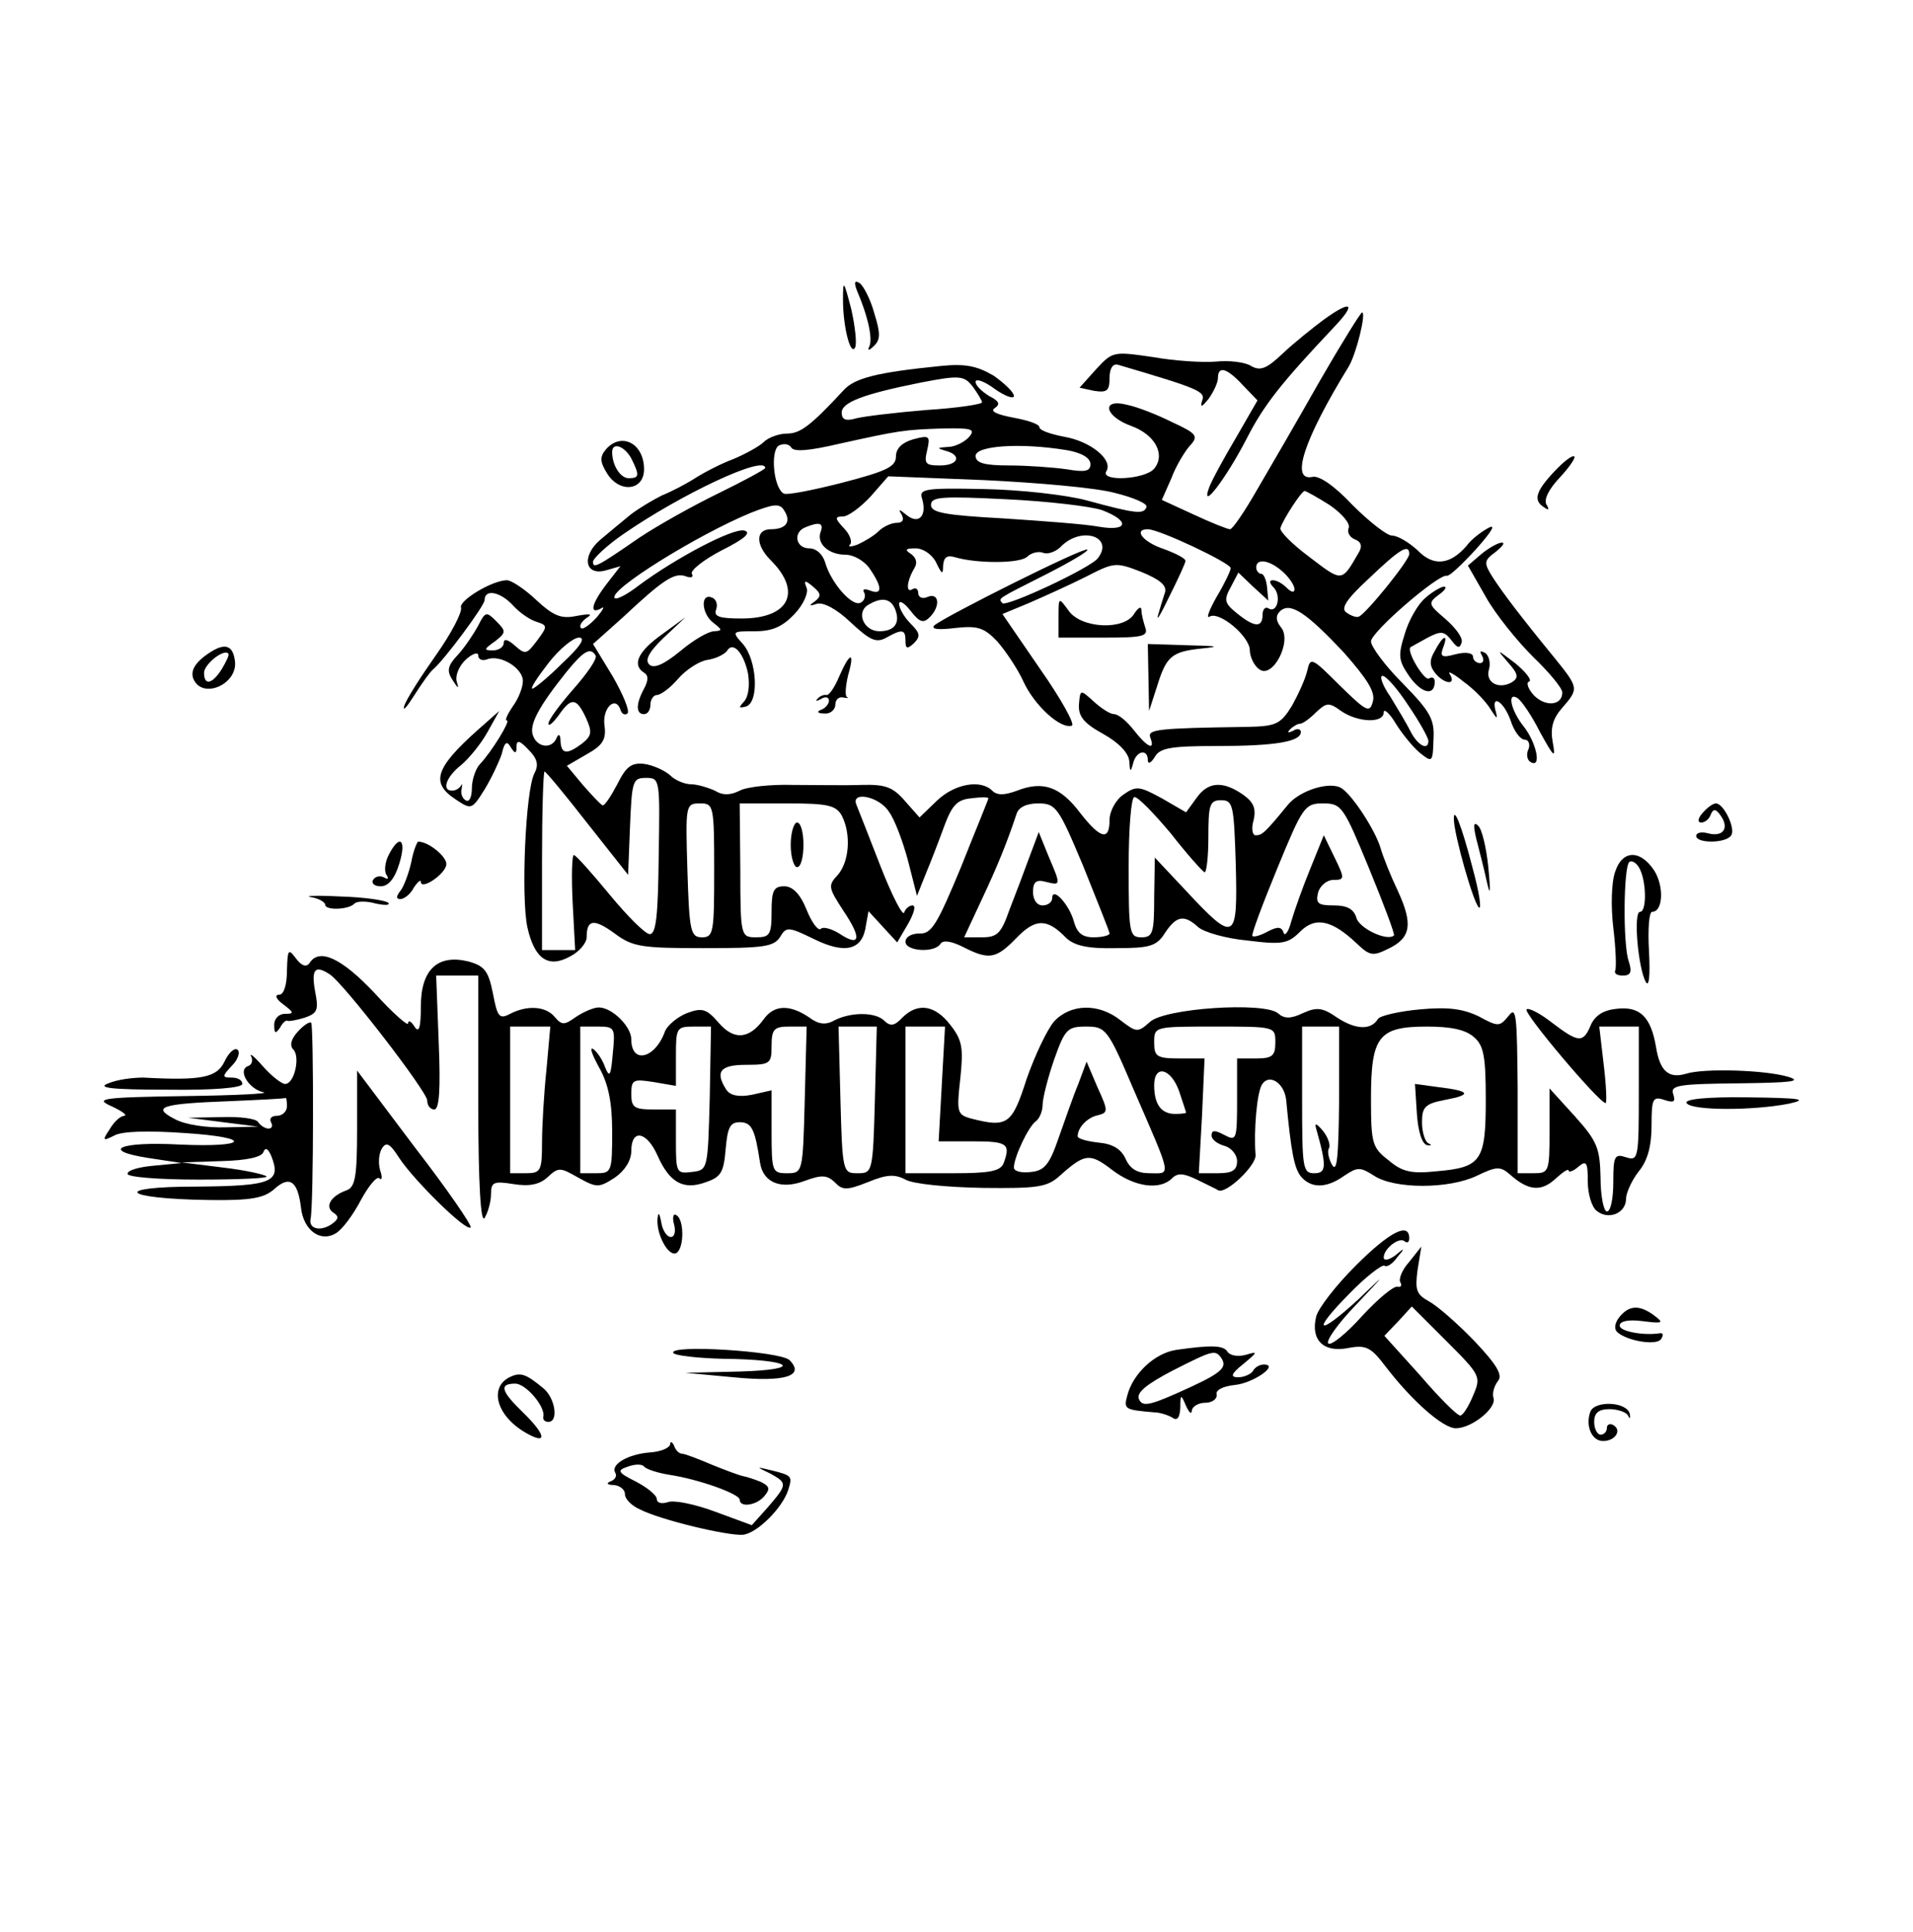 <?xml version="1.0" standalone="no"?>
<!DOCTYPE svg PUBLIC "-//W3C//DTD SVG 20010904//EN"
 "http://www.w3.org/TR/2001/REC-SVG-20010904/DTD/svg10.dtd">
<svg version="1.0" xmlns="http://www.w3.org/2000/svg"
 width="300pt" height="303pt" viewBox="0 0 300 303"
 preserveAspectRatio="xMidYMid meet">
<g transform="translate(0,303) scale(0.1,-0.1)"
fill="#000000" stroke="none">
<path d="M1322 2560 c0 -43 12 -89 19 -75 3 6 0 33 -6 60 -12 46 -13 47 -13
15z"/>
<path d="M1344 2574 c18 -42 25 -77 19 -88 -3 -6 0 -6 7 1 11 10 11 20 1 52
-6 22 -17 43 -23 47 -8 5 -9 1 -4 -12z"/>
<path d="M2075 2528 c-16 -12 -45 -35 -63 -52 -26 -25 -36 -28 -50 -20 -9 6
-34 9 -54 7 -21 -2 -66 1 -100 7 -62 9 -63 9 -89 -19 l-26 -29 23 -5 c20 -3
24 0 24 20 0 15 5 23 13 21 129 -38 138 -42 132 -57 -3 -11 0 -9 10 3 8 11 15
26 15 33 0 20 14 16 39 -11 l23 -24 -34 -59 c-19 -32 -38 -67 -42 -78 -14 -39
27 15 59 77 27 53 54 87 138 176 35 37 26 42 -18 10z"/>
<path d="M2070 2433 c-34 -60 -78 -136 -98 -170 -20 -35 -39 -63 -43 -63 -4 0
-29 10 -57 23 l-50 23 15 34 c7 19 21 42 29 51 14 15 11 19 -28 37 -24 12 -55
24 -70 27 -42 11 -36 -18 6 -33 38 -14 54 -45 36 -67 -14 -17 -85 -21 -75 -4
11 18 -25 47 -66 54 -21 4 -39 10 -39 15 0 5 -19 11 -41 15 -26 5 -37 10 -29
15 9 6 7 11 -9 19 -11 7 -21 16 -21 22 0 6 14 1 30 -11 17 -12 30 -16 30 -11
0 6 -15 20 -32 32 -26 15 -44 19 -83 15 -100 -10 -135 -19 -152 -38 -52 -56
-68 -68 -89 -68 -12 0 -29 -6 -36 -13 -7 -7 -29 -19 -48 -27 -19 -7 -46 -21
-60 -30 -14 -9 -37 -21 -52 -27 -14 -7 -36 -20 -49 -30 -12 -10 -33 -27 -47
-39 -31 -26 -25 -59 10 -48 l21 6 -21 -27 c-24 -31 -29 -50 -9 -39 6 4 3 -2
-7 -14 -11 -12 -22 -20 -25 -17 -3 4 1 10 9 16 10 6 6 7 -16 3 -24 -5 -36 0
-63 25 -18 17 -39 31 -46 31 -23 0 -76 -32 -72 -43 2 -7 -15 -40 -39 -74 -24
-34 -47 -70 -50 -80 -3 -10 4 -2 16 17 12 19 25 37 29 40 17 14 81 100 81 109
0 18 25 13 45 -9 10 -11 26 -22 36 -25 18 -6 18 -7 1 -30 -16 -21 -18 -22 -34
-8 -11 10 -18 12 -18 5 0 -7 -8 -12 -17 -12 -15 0 -14 2 3 14 18 14 18 16 2
32 -15 15 -17 15 -28 -7 -7 -13 -21 -34 -32 -46 -16 -17 -18 -25 -8 -40 9 -14
10 -14 6 -1 -2 9 4 24 15 34 10 9 19 12 19 6 0 -6 6 -9 14 -6 21 8 56 -14 56
-34 0 -10 -7 -28 -16 -40 -8 -12 -13 -22 -9 -22 6 0 -24 -49 -42 -68 -7 -7
-13 -25 -13 -38 0 -14 -4 -23 -10 -19 -5 3 -8 11 -6 18 1 7 1 9 -1 5 -3 -5 -9
-8 -14 -8 -17 0 -9 22 14 40 12 10 31 33 41 51 l19 34 -34 -30 c-67 -60 -74
-83 -34 -109 24 -16 25 -16 45 16 11 18 23 44 27 56 4 18 8 21 14 10 7 -11 9
-10 9 1 0 11 5 10 19 -5 14 -14 16 -24 9 -37 -14 -27 -21 -194 -11 -241 11
-50 33 -65 67 -46 14 7 26 21 26 30 0 28 11 30 44 6 28 -21 42 -23 139 -23 93
0 110 2 120 17 10 17 13 17 54 -3 49 -24 76 -17 81 22 l4 22 22 -24 23 -25 17
29 c9 16 13 29 7 29 -5 0 -11 -5 -13 -11 -2 -7 -19 26 -37 72 -18 46 -35 90
-38 97 -9 22 36 13 51 -11 9 -12 22 -47 30 -77 l14 -55 14 35 c8 19 21 53 29
75 12 32 20 41 42 43 15 2 27 2 27 0 0 -2 -20 -50 -43 -108 -37 -89 -46 -105
-65 -104 -12 0 -22 -5 -22 -13 0 -15 46 -18 55 -3 4 6 17 4 35 -5 41 -21 52
-19 84 14 30 31 48 31 78 0 13 -12 33 -17 78 -16 53 0 64 3 77 24 18 27 30 29
52 9 9 -8 44 -18 77 -21 55 -7 64 -5 83 14 24 24 50 18 89 -19 20 -19 25 -20
49 -8 36 17 39 39 15 91 -11 23 -23 53 -27 67 -8 27 -42 80 -60 93 -17 13 -67
-2 -86 -26 -36 -44 -40 -47 -50 -47 -5 0 -7 11 -3 24 4 18 0 28 -17 40 -32 22
-55 20 -73 -6 l-16 -22 -38 22 c-35 19 -40 20 -60 6 -12 -8 -22 -26 -22 -40 0
-33 -14 -30 -46 11 -31 41 -58 51 -99 35 -19 -7 -31 -8 -39 0 -18 18 -59 11
-87 -16 l-27 -26 -23 26 c-19 22 -31 26 -68 25 -26 -1 -74 0 -108 0 -34 1 -72
-3 -83 -9 -14 -7 -26 -8 -39 0 -11 5 -28 10 -37 10 -10 0 -25 6 -33 14 -9 8
-27 16 -41 18 -20 2 -28 -4 -42 -32 -10 -19 -20 -34 -23 -33 -3 1 -17 16 -31
32 l-25 30 31 18 c25 14 31 23 28 45 -4 27 17 48 25 25 2 -7 7 -9 11 -6 4 4
-7 30 -23 58 l-31 51 47 42 c63 59 81 71 99 64 8 -3 12 -1 9 4 -3 5 18 22 47
37 36 18 47 28 35 31 -18 4 -107 -43 -165 -86 -18 -14 -35 -23 -38 -20 -11 12
131 100 214 134 36 14 45 15 52 3 11 -17 3 -29 -21 -29 -24 0 -25 -24 0 -49
49 -49 29 -91 -46 -91 -35 0 -44 3 -40 14 3 8 0 17 -7 19 -18 7 -16 -26 3 -40
14 -11 14 -12 1 -13 -9 0 -33 -14 -53 -31 -27 -22 -42 -28 -49 -21 -7 7 0 20
23 42 l34 32 -37 -27 c-38 -27 -47 -48 -28 -60 7 -4 7 -12 0 -25 -13 -24 -13
-40 0 -40 6 0 10 7 10 15 0 8 5 15 10 15 6 0 21 11 33 25 12 14 33 28 46 30
14 2 27 9 31 14 9 16 26 -2 33 -35 3 -18 1 -36 -6 -44 -9 -10 -9 -11 3 -8 21
7 17 73 -5 98 -18 20 -17 20 19 20 27 0 43 7 62 27 14 15 22 33 19 41 -5 12
-3 13 10 2 13 -11 13 -15 3 -23 -10 -7 -9 -8 3 -4 10 3 31 -8 53 -29 30 -28
40 -33 56 -24 25 14 30 13 30 -5 0 -13 3 -13 13 -4 11 11 10 16 -5 31 -10 10
-18 24 -18 31 0 6 8 2 18 -11 14 -18 20 -20 30 -10 17 17 15 39 -3 32 -8 -4
-15 -1 -15 6 0 6 -4 9 -9 6 -11 -7 -9 13 3 33 5 8 3 16 -5 22 -11 7 -9 9 7 9
12 0 26 -10 32 -22 9 -19 11 -20 11 -5 1 13 6 17 19 13 34 -10 102 -10 113 1
6 6 18 9 25 6 7 -3 21 2 29 11 32 31 82 14 57 -19 -10 -15 -143 -77 -150 -71
-7 8 -9 6 70 46 37 19 66 36 63 38 -4 5 -224 -105 -240 -119 -5 -6 7 -7 32 -4
36 4 46 1 67 -21 13 -15 32 -43 41 -63 17 -37 58 -75 76 -69 5 2 -17 42 -50
89 l-59 86 41 17 c23 10 63 28 89 41 45 23 47 24 88 8 29 -12 40 -21 37 -32
-3 -9 -8 -25 -11 -36 -3 -11 5 3 18 30 14 28 25 52 25 55 1 4 -15 12 -34 19
-33 11 -48 31 -25 31 18 0 130 -53 130 -61 0 -4 -10 -25 -22 -45 -12 -21 -17
-35 -11 -31 15 9 63 -31 63 -53 0 -9 6 -23 14 -29 21 -18 53 43 35 65 -8 10
-9 18 -2 25 16 16 42 -2 101 -65 36 -41 49 -61 45 -76 -5 -19 -10 -16 -52 25
-44 44 -46 45 -51 23 -3 -13 -14 -37 -24 -55 -18 -29 -25 -32 -70 -33 -143 -2
-157 -4 -152 -17 8 -21 -5 -15 -26 12 -11 14 -24 25 -31 25 -6 0 -20 9 -32 20
-21 19 -21 19 -23 -5 -1 -18 7 -29 38 -46 25 -14 40 -30 41 -43 1 -17 2 -18 6
-3 5 20 23 23 23 5 0 -7 5 -5 11 5 8 14 25 17 97 17 93 0 132 7 132 22 0 5 -6
6 -12 2 -8 -4 -10 -3 -5 2 5 5 12 9 16 9 4 0 15 8 25 18 16 15 20 16 39 2 26
-18 67 -20 67 -2 0 6 9 -1 19 -18 10 -16 27 -37 38 -46 19 -15 20 -15 21 21 2
32 -5 44 -48 88 -28 28 -50 58 -50 66 0 15 107 107 119 103 4 -1 24 18 46 42
24 27 32 40 19 33 -11 -6 -27 -18 -34 -28 -26 -30 -52 -33 -77 -7 -13 12 -31
23 -40 23 -8 0 -36 22 -62 48 -28 30 -53 47 -63 44 -35 -7 -13 59 57 173 12
20 28 85 21 85 -2 0 -32 -48 -66 -107z m-544 -10 c7 -10 14 -21 14 -24 0 -3
-39 -9 -87 -12 -49 -4 -98 -10 -110 -13 -17 -5 -23 -2 -23 9 0 16 34 29 124
47 62 12 68 11 82 -7z m-6 -78 c-7 -8 -22 -16 -34 -16 -17 -1 -17 -2 -3 -6 26
-7 20 -23 -9 -23 -23 0 -25 3 -20 24 5 22 4 24 -22 17 -17 -5 -27 -14 -27 -27
0 -16 -15 -23 -84 -41 -47 -12 -88 -20 -92 -17 -16 9 -21 66 -8 75 8 4 16 3
20 -3 4 -7 28 -5 75 6 95 21 102 22 162 24 46 1 52 -1 42 -13z m153 -21 c23
-4 37 -12 37 -22 0 -11 -8 -13 -37 -8 -21 3 -62 6 -90 6 -40 0 -53 4 -53 15 0
16 70 21 143 9z m-473 -28 c0 -2 -33 -20 -74 -40 -41 -20 -96 -51 -123 -69
-68 -47 -73 -49 -73 -38 0 5 21 25 47 43 91 63 223 125 223 104z m548 -39 c29
-7 52 -17 50 -22 -4 -12 -16 -11 -93 10 -33 9 -106 17 -162 18 -94 2 -102 0
-97 -15 8 -27 -5 -41 -24 -26 -12 10 -14 10 -8 1 4 -8 2 -13 -8 -13 -8 0 -21
-6 -28 -13 -7 -7 -22 -16 -33 -21 -11 -4 -16 -4 -12 0 4 4 0 16 -10 26 -14 15
-14 18 -1 18 8 0 27 14 43 31 l28 32 151 -6 c83 -4 175 -12 204 -20z m337 -19
c19 -13 33 -29 30 -36 -3 -7 2 -15 10 -18 10 -4 12 -11 5 -22 -26 -45 -25 -45
-76 -6 -27 20 -48 41 -46 46 4 13 33 58 38 58 2 0 20 -10 39 -22z m-357 -8
c45 -17 41 -34 -5 -26 -21 4 -89 9 -150 13 -91 5 -113 9 -113 21 0 13 17 14
118 9 64 -3 132 -11 150 -17z m-441 -34 c-7 -18 12 -36 39 -36 13 0 30 -10 38
-22 20 -29 20 -42 0 -34 -8 3 -12 2 -9 -3 3 -5 1 -13 -5 -16 -13 -8 -47 31
-56 63 -4 13 -14 22 -25 22 -21 0 -26 25 -6 33 22 9 29 7 24 -7z m923 -35 c0
-10 -68 -94 -79 -98 -3 -2 -12 1 -19 6 -10 6 -2 20 35 54 48 46 63 55 63 38z
m-198 -28 c10 -9 18 -21 18 -27 0 -6 -5 -5 -12 2 -7 7 -16 12 -22 12 -6 0 -5
-5 1 -11 13 -13 6 -42 -8 -33 -5 3 -9 -2 -9 -10 0 -21 -13 -20 -40 2 -20 16
-21 21 -10 41 l12 23 23 -22 24 -22 -2 21 c-1 11 -5 21 -9 21 -4 0 -8 5 -8 10
0 15 21 12 42 -7z m-608 -59 c8 -21 -1 -34 -25 -34 -24 0 -37 29 -18 41 21 13
36 11 43 -7z m-522 -84 c-22 -22 -44 -40 -47 -40 -4 0 8 18 25 40 17 22 39 40
48 40 11 0 2 -14 -26 -40z m52 12 c3 -5 -13 -28 -35 -53 -21 -24 -39 -48 -39
-54 0 -5 7 1 16 13 20 29 28 28 43 -4 10 -22 9 -28 -6 -40 -24 -18 -33 -17
-34 4 0 10 -3 12 -6 5 -7 -18 -30 -16 -37 3 -7 17 9 46 53 101 27 33 37 38 45
25z m1275 -79 c17 -25 31 -50 31 -55 0 -16 -17 -7 -28 15 -6 12 -21 37 -32 55
-12 17 -17 32 -12 32 6 0 24 -21 41 -47z m-1288 -184 l64 -81 3 76 c3 71 4 76
25 76 22 0 22 -2 20 -122 -1 -93 -4 -123 -14 -123 -7 0 -35 28 -63 62 -28 34
-53 62 -56 62 -3 1 -4 -33 -2 -74 l4 -75 -26 0 -26 0 0 140 c0 77 2 140 4 140
2 0 32 -36 67 -81z m915 -16 c25 -32 49 -59 53 -61 3 -1 6 24 6 55 0 51 2 58
20 58 19 0 20 -8 23 -102 3 -120 -1 -123 -80 -38 l-47 50 -1 -62 c0 -56 -2
-63 -20 -63 -19 0 -20 7 -20 110 0 62 4 110 9 110 6 0 31 -26 57 -57z m-716
-58 c0 -97 -1 -105 -19 -105 -18 0 -20 9 -23 105 -3 103 -3 105 20 105 21 0
22 -3 22 -105z m200 86 c15 -29 12 -72 -6 -93 -16 -17 -15 -20 9 -57 29 -43
26 -57 -7 -35 -13 8 -26 11 -29 7 -4 -3 -14 10 -22 30 -10 25 -22 37 -35 37
-17 0 -20 -7 -20 -40 0 -36 -3 -40 -24 -40 -24 0 -25 1 -25 105 l-1 105 75 0
c63 0 76 -3 85 -19z m379 -80 c22 -55 41 -102 41 -105 0 -3 -11 -6 -25 -6 -18
0 -26 7 -31 25 -7 26 -34 56 -34 36 0 -6 -7 -11 -15 -11 -9 0 -15 9 -15 21 0
16 5 20 20 16 24 -6 24 -6 4 41 l-15 37 -15 -40 c-8 -22 -22 -59 -31 -82 -13
-37 -19 -43 -43 -43 l-28 0 27 58 c25 53 40 90 55 135 3 11 16 17 34 17 28 0
32 -6 71 -99z m448 -3 c23 -56 41 -104 39 -105 -10 -10 -55 11 -59 28 -4 13
-14 19 -35 19 -25 0 -29 3 -25 20 3 11 14 20 24 20 18 0 18 2 2 35 l-17 35
-21 -52 c-12 -29 -25 -66 -30 -83 -4 -16 -10 -24 -12 -18 -3 10 -10 10 -25 2
-11 -6 -21 -9 -24 -7 -2 2 16 50 39 106 40 97 43 102 72 102 29 0 32 -5 72
-102z"/>
<path d="M1240 1705 c0 -19 5 -35 10 -35 6 0 10 16 10 35 0 19 -4 35 -10 35
-5 0 -10 -16 -10 -35z"/>
<path d="M950 2325 c-10 -12 -9 -20 3 -39 20 -30 57 -25 57 8 0 41 -36 59 -60
31z m40 -14 c13 -26 13 -31 -4 -31 -13 0 -26 20 -26 41 0 16 19 10 30 -10z"/>
<path d="M2437 2290 c-29 -31 -33 -45 -15 -56 7 -5 8 -3 3 5 -4 8 4 24 21 42
15 16 25 31 23 33 -3 3 -17 -8 -32 -24z"/>
<path d="M2323 2161 l-21 -18 28 -49 c15 -27 49 -69 74 -94 25 -24 46 -49 46
-56 0 -21 -27 -23 -45 -4 -9 10 -12 20 -7 21 5 2 -5 15 -22 29 -29 22 -30 23
-11 1 16 -18 17 -24 6 -31 -21 -12 -42 0 -36 20 3 10 0 22 -6 26 -8 4 -9 3 -5
-4 4 -7 2 -12 -3 -12 -6 0 -11 5 -11 10 0 6 -11 8 -27 4 -22 -6 -25 -4 -20 10
9 23 0 20 -13 -5 -9 -15 -8 -24 1 -35 14 -17 33 -19 23 -2 -5 7 5 2 21 -11 17
-12 36 -32 43 -44 9 -14 11 -16 8 -4 -9 30 12 18 23 -13 5 -16 15 -30 22 -30
6 0 9 -7 6 -15 -4 -8 -2 -17 3 -20 18 -11 10 29 -10 55 -21 26 -27 56 -10 45
6 -4 22 -27 35 -53 22 -40 25 -43 20 -16 -4 22 0 37 15 54 26 30 26 31 -12 78
-54 66 -82 103 -98 128 -13 21 -13 25 5 38 11 9 16 15 10 15 -5 0 -20 -8 -32
-18z"/>
<path d="M2235 2092 c-11 -9 -26 -35 -32 -56 -11 -35 -10 -42 8 -68 19 -26 39
-30 39 -7 0 6 -4 8 -9 5 -7 -5 -36 43 -29 49 2 1 14 8 27 15 21 11 26 10 37
-4 9 -12 13 -14 16 -4 3 7 -9 23 -25 37 -27 23 -28 25 -11 38 10 7 14 13 8 13
-5 -1 -18 -8 -29 -18z"/>
<path d="M1660 2062 l0 -32 71 0 c61 0 70 2 65 16 -3 9 -6 21 -6 27 0 7 -5 4
-11 -5 -15 -27 -83 -24 -103 4 -16 22 -16 22 -16 -10z"/>
<path d="M321 2001 c-16 -12 -22 -24 -18 -35 14 -35 73 -8 65 30 -4 25 -19 26
-47 5z m27 -20 c-15 -24 -28 -27 -28 -6 0 13 31 38 38 30 2 -2 -3 -12 -10 -24z"/>
<path d="M1801 1968 l1 -53 12 37 c15 49 23 56 71 61 30 3 24 4 -22 5 l-63 2
1 -52z"/>
<path d="M1316 1969 c-7 -17 -16 -30 -20 -29 -4 1 -11 -2 -14 -6 -4 -4 -1 -4
6 0 6 4 12 3 12 -3 0 -5 -6 -12 -12 -14 -8 -3 -6 -6 5 -6 9 -1 17 6 17 14 0 8
6 13 13 11 6 -1 9 -1 5 1 -3 2 -2 17 2 34 11 38 3 37 -14 -2z"/>
<path d="M2670 1755 c-8 -9 -8 -15 -2 -15 6 0 13 6 15 13 4 9 8 9 16 -3 13
-19 3 -33 -20 -27 -11 3 -19 1 -19 -4 0 -12 47 -12 55 1 7 11 -12 50 -24 50
-5 0 -14 -7 -21 -15z"/>
<path d="M2280 1744 c1 -25 30 -128 39 -137 5 -5 1 23 -10 63 -17 66 -30 98
-29 74z"/>
<path d="M2315 1715 c4 -16 12 -46 16 -65 6 -27 7 -22 3 20 -3 30 -10 60 -16
65 -7 7 -8 1 -3 -20z"/>
<path d="M610 1690 c-6 -11 -8 -26 -4 -32 4 -6 3 -8 -4 -4 -6 3 -13 2 -17 -4
-3 -5 2 -10 12 -10 12 0 22 12 29 35 12 38 1 48 -16 15z"/>
<path d="M645 1678 c-4 -18 -12 -39 -17 -45 -7 -9 -7 -13 0 -13 6 0 16 8 21
18 6 9 11 13 11 9 0 -14 40 13 40 28 0 12 -28 35 -44 35 -2 0 -8 -15 -11 -32z"/>
<path d="M2533 1663 c-6 -16 -7 -55 -3 -88 4 -33 5 -63 3 -67 -2 -5 3 -8 12
-8 12 0 15 5 9 23 -9 27 -8 146 1 155 3 3 10 0 15 -8 12 -19 13 -70 2 -70 -11
0 -3 -89 9 -110 5 -9 7 9 5 48 -2 34 0 62 5 62 17 0 19 40 3 65 -22 33 -50 32
-61 -2z"/>
<path d="M488 1623 c12 -2 22 -8 22 -12 0 -9 37 -8 46 2 4 4 19 4 33 0 14 -3
23 -3 20 1 -4 4 -38 9 -75 10 -38 2 -59 1 -46 -1z"/>
<path d="M450 1508 c0 -23 -5 -38 -12 -38 -8 0 -5 -7 6 -15 17 -13 18 -15 3
-15 -10 0 -17 -8 -17 -17 0 -14 2 -15 9 -5 4 8 10 13 12 11 2 -1 14 1 27 5 20
7 22 12 16 42 -6 34 0 41 23 26 21 -13 153 -184 153 -198 0 -8 5 -14 11 -14 8
0 10 32 7 105 l-4 105 33 0 33 0 0 -197 c0 -132 4 -193 10 -183 5 8 10 25 10
37 0 19 4 21 35 16 25 -4 41 -1 54 11 17 16 20 15 48 -1 29 -16 32 -16 57 0
16 11 26 27 26 42 0 35 24 31 41 -7 19 -43 41 -55 76 -42 24 8 28 16 31 52 3
34 7 42 22 42 19 0 24 -11 32 -64 5 -31 33 -42 70 -28 27 10 35 9 47 -2 12
-13 19 -13 52 0 29 12 42 13 59 4 12 -7 66 -12 121 -13 86 -1 101 1 121 19 39
35 47 36 81 10 36 -28 76 -33 95 -14 9 9 18 8 39 -2 16 -8 31 -15 34 -17 13
-5 60 40 58 56 -3 37 2 97 10 110 11 18 35 3 38 -24 8 -85 13 -107 23 -120 16
-19 40 -19 68 1 21 14 25 14 47 0 32 -21 117 -21 161 0 31 15 37 15 52 2 29
-26 49 -27 71 -7 12 11 21 17 21 13 0 -3 7 -1 15 6 13 11 15 7 15 -23 0 -19 6
-40 14 -46 18 -15 46 -4 46 19 0 9 9 29 20 43 14 17 20 40 20 72 0 42 2 46 20
40 15 -5 18 -3 14 9 -5 14 8 16 102 17 82 1 101 3 79 10 -36 11 -133 14 -161
5 -27 -8 -41 4 -47 42 -8 47 -25 64 -61 60 -21 -2 -34 -10 -41 -25 -12 -29
-19 -29 -61 3 -19 15 -37 24 -40 21 -6 -5 114 -147 124 -147 2 0 1 27 -3 60
l-7 60 31 0 31 0 0 -106 c0 -101 -1 -105 -20 -99 -18 6 -20 2 -20 -39 0 -25
-4 -46 -10 -46 -5 0 -10 24 -10 53 -1 46 -5 57 -40 96 l-40 44 0 -67 c0 -64
-1 -66 -25 -66 l-25 0 0 133 c-1 114 -2 130 -14 114 -14 -17 -16 -18 -47 -1
-25 12 -48 15 -92 11 -33 -3 -63 -10 -66 -15 -11 -18 -35 -17 -64 2 -23 16
-32 17 -54 7 -19 -9 -29 -9 -39 0 -22 18 -178 8 -201 -14 -19 -17 -21 -16 -46
3 -34 27 -78 26 -104 -2 -11 -13 -30 -53 -43 -90 -23 -72 -30 -77 -88 -62 -21
6 -22 10 -16 63 5 48 3 60 -16 84 -24 31 -51 35 -75 11 -12 -13 -19 -14 -28
-5 -14 14 -52 14 -78 1 -14 -8 -25 -7 -41 5 -30 20 -54 19 -70 -3 -23 -32 -47
-34 -71 -6 -19 22 -26 24 -50 15 -15 -6 -30 -19 -34 -28 -15 -43 -53 -53 -53
-13 0 20 -30 50 -51 50 -8 0 -24 -7 -36 -15 -18 -13 -22 -13 -33 0 -14 17 -43
19 -70 5 -17 -9 -20 -5 -27 32 -7 35 -13 43 -38 50 -48 12 -75 -12 -75 -70 0
-34 -3 -43 -10 -32 -5 8 -10 11 -10 5 0 -5 -24 16 -53 48 -52 55 -87 71 -102
46 -5 -6 -12 -4 -21 8 -12 16 -13 14 -14 -19z m407 -155 c-4 -38 -7 -89 -7
-115 0 -44 -2 -48 -25 -48 l-25 0 0 115 0 115 31 0 32 0 -6 -67z m104 25 c-3
-35 -5 -39 -12 -22 -4 12 -13 25 -19 29 -6 3 -1 -10 10 -30 14 -25 20 -54 20
-100 0 -63 -1 -65 -25 -65 l-25 0 0 115 0 115 28 0 c26 0 27 -2 23 -42z m152
-70 c-3 -113 -3 -113 -28 -116 -24 -3 -25 -1 -25 47 l0 51 -35 0 c-30 0 -35 3
-35 24 0 23 3 24 35 19 l35 -6 0 47 c0 44 1 46 28 46 l27 0 -2 -112z m149 -3
c-3 -114 -3 -115 -28 -115 -23 0 -24 3 -24 65 l0 65 -31 -7 c-21 -4 -34 -1
-40 8 -18 28 -10 39 31 39 38 0 40 2 40 30 0 26 4 30 28 30 l27 0 -3 -115z
m110 0 c-3 -114 -4 -115 -27 -115 -23 0 -24 1 -27 115 l-3 115 30 0 30 0 -3
-115z m105 25 l-5 -90 54 0 c54 0 59 -4 48 -34 -5 -13 -22 -16 -80 -16 l-74 0
0 115 0 115 31 0 31 0 -5 -90z m300 -7 c62 -143 60 -133 26 -133 -20 0 -31 7
-38 23 -7 15 -20 23 -42 25 -18 2 -33 6 -33 10 0 14 16 30 32 33 16 4 16 7 -1
44 l-17 40 -13 -35 c-8 -19 -21 -57 -31 -85 -14 -41 -22 -51 -43 -53 -15 -2
-27 1 -27 7 0 16 23 65 35 73 5 4 10 15 10 25 0 10 8 42 18 71 17 48 21 52 50
52 31 0 34 -3 74 -97z m223 72 c0 -21 -5 -25 -30 -25 l-30 0 0 -65 c0 -63 -1
-65 -20 -55 -15 8 -20 8 -20 -1 0 -6 9 -13 20 -16 11 -3 20 -14 20 -24 0 -14
-7 -19 -30 -19 l-30 0 5 90 4 90 -39 0 c-36 0 -40 3 -40 25 0 25 0 25 95 25
95 0 95 0 95 -25z m100 -92 c-1 -86 -3 -113 -11 -100 -5 9 -8 21 -5 26 3 4 -1
17 -9 27 -10 12 -14 14 -11 4 17 -60 16 -70 -3 -70 -18 0 -19 8 -19 115 l0
115 29 0 29 0 0 -117z m212 100 c15 -13 18 -31 18 -98 0 -96 -7 -106 -78 -112
-38 -4 -53 -1 -74 17 -26 20 -28 26 -28 97 0 98 12 113 88 113 38 0 61 -5 74
-17z m-463 -84 c6 -18 11 -33 11 -34 0 -1 -8 -2 -17 -2 -22 0 -33 15 -33 45 0
33 26 27 39 -9z"/>
<path d="M2222 1283 c2 -28 8 -47 16 -49 7 -1 8 0 2 3 -5 2 -10 17 -10 33 0
24 5 29 36 35 43 8 40 14 -10 20 l-37 5 3 -47z"/>
<path d="M467 1412 c-11 -12 -13 -22 -7 -28 11 -11 2 -54 -13 -54 -5 0 -21 12
-35 28 -13 15 -22 22 -18 15 3 -6 1 -13 -5 -15 -17 -6 1 -36 24 -41 12 -2 -43
-5 -123 -6 -132 -2 -142 -4 -115 -16 17 -8 25 -14 20 -15 -6 0 -16 -9 -23 -21
-12 -18 -11 -19 7 -10 12 7 53 8 111 4 108 -7 100 -23 -9 -18 -93 5 -125 -9
-49 -21 l53 -8 -42 -4 c-24 -2 -43 -7 -43 -13 0 -5 48 -9 112 -9 61 0 109 2
106 5 -3 3 -34 10 -69 14 l-64 8 62 2 c39 1 63 6 66 14 3 8 7 6 12 -5 17 -42
2 -48 -117 -49 -134 0 -118 -19 19 -21 67 -1 87 3 103 17 24 22 37 13 42 -29
4 -36 31 -55 55 -40 10 6 27 29 39 52 12 22 25 38 29 34 4 -4 5 2 1 13 -3 11
-2 26 3 34 7 11 13 7 27 -15 23 -35 105 -116 112 -109 3 2 -36 59 -87 125
l-91 121 0 -91 c0 -77 -3 -92 -17 -97 -25 -9 -34 -26 -20 -35 9 -6 8 -10 -3
-18 -18 -12 -36 -7 -33 8 5 21 5 303 1 308 -3 2 -12 -4 -21 -14z m-17 -117 c0
-8 -7 -15 -16 -15 -8 0 -12 -4 -9 -10 3 -5 2 -10 -4 -10 -5 0 -13 5 -16 10 -3
6 -30 9 -58 8 l-52 -1 55 -7 55 -7 -51 -1 c-29 -1 -64 4 -80 13 -37 19 -21 24
86 28 47 2 86 4 88 5 1 1 2 -5 2 -13z"/>
<path d="M352 1365 c-12 -25 -36 -30 -127 -25 -17 0 -41 -3 -55 -9 -19 -7 4
-10 93 -10 72 -1 117 3 117 9 0 6 -7 10 -17 10 -15 0 -15 2 1 19 10 10 13 22
8 25 -5 3 -14 -6 -20 -19z"/>
<path d="M2645 1300 c7 -12 104 -12 160 -1 32 7 19 9 -63 10 -67 1 -101 -3
-97 -9z"/>
<path d="M1031 1117 c-1 -25 18 -59 30 -52 12 8 12 52 0 59 -5 4 -7 -3 -4 -14
3 -11 1 -20 -5 -20 -6 0 -13 10 -15 23 -3 16 -5 17 -6 4z"/>
<path d="M2126 1045 c-31 -31 -59 -67 -62 -80 -9 -37 12 -57 51 -49 27 5 35 1
57 -28 42 -55 91 -98 111 -98 25 0 65 32 59 48 -2 7 1 18 7 26 8 9 -1 25 -37
63 -26 27 -58 55 -71 62 -20 11 -22 18 -18 49 l6 37 -19 -24 c-11 -12 -17 -27
-14 -32 3 -5 1 -8 -4 -7 -6 2 -31 -19 -56 -46 -25 -28 -49 -47 -53 -43 -4 4
15 31 43 60 49 52 49 52 4 9 -63 -58 -75 -53 -15 8 26 27 52 47 56 45 4 -3 13
3 20 13 13 15 12 16 -3 3 -10 -7 -18 -9 -18 -3 0 14 25 33 33 25 4 -3 7 -1 7
5 0 26 -31 10 -84 -43z m184 -204 c-7 -17 -16 -31 -20 -31 -5 0 -33 28 -63 63
l-56 62 22 23 21 23 55 -55 c53 -53 54 -55 41 -85z"/>
<path d="M2540 965 c-8 -10 -9 -19 -4 -24 15 -14 62 -22 69 -11 4 6 3 10 -2 9
-26 -4 -63 3 -63 12 0 7 14 10 36 7 32 -4 34 -3 18 9 -23 17 -39 16 -54 -2z"/>
<path d="M1056 908 c3 -4 38 -8 77 -9 109 -1 131 -17 27 -20 l-85 -2 75 -7
c81 -8 113 2 88 27 -15 14 -191 25 -182 11z"/>
<path d="M1845 913 c-34 -5 -68 -37 -77 -71 -6 -22 -5 -23 42 -27 8 0 21 -4
28 -8 8 -6 12 -1 13 15 0 22 1 22 9 3 5 -11 9 -14 9 -7 1 6 10 12 21 12 11 0
19 6 18 13 -2 7 10 13 29 15 29 3 70 32 45 32 -6 0 -14 -4 -17 -10 -3 -5 -14
-10 -23 -10 -13 0 -12 5 8 21 23 19 23 20 3 14 -12 -3 -24 -1 -28 5 -6 10 -24
11 -80 3z m71 -14 c9 -15 -3 -24 -68 -53 -47 -21 -57 -22 -62 -10 -4 10 12 23
52 44 65 33 68 34 78 19z"/>
<path d="M797 869 c-31 -18 -16 -63 31 -88 31 -17 27 0 -8 34 -34 33 -38 45
-12 45 17 0 48 -37 44 -52 -1 -5 3 -8 8 -8 16 0 11 36 -7 52 -29 24 -37 27
-56 17z"/>
<path d="M2494 816 c-8 -22 2 -46 20 -46 19 0 30 17 16 25 -5 3 -10 1 -10 -4
0 -6 -4 -11 -10 -11 -5 0 -10 9 -10 20 0 14 7 20 24 20 13 0 27 -5 29 -10 3
-6 4 -5 3 2 -4 20 -55 22 -62 4z"/>
<path d="M1051 765 c-1 -6 -15 -12 -33 -13 -34 -3 -61 -19 -53 -32 3 -5 -1
-11 -7 -13 -8 -3 -6 -6 5 -6 9 -1 17 -7 17 -14 0 -8 10 -18 23 -24 33 -17 139
-42 162 -40 22 2 62 42 71 70 7 22 6 23 -26 31 -25 6 -25 6 -2 -5 27 -15 27
-17 -4 -53 l-25 -28 -57 21 c-32 12 -66 19 -75 15 -10 -3 -17 -1 -17 5 0 6
-15 18 -32 27 -30 15 -31 18 -13 24 11 4 22 4 25 0 3 -4 21 -10 40 -13 46 -7
110 -30 110 -39 0 -13 27 -9 39 6 9 11 8 15 -6 22 -10 4 -22 8 -28 9 -5 1 -27
9 -49 18 -21 9 -42 17 -46 17 -5 0 -11 6 -13 13 -3 6 -6 7 -6 2z"/>
</g>
</svg>
